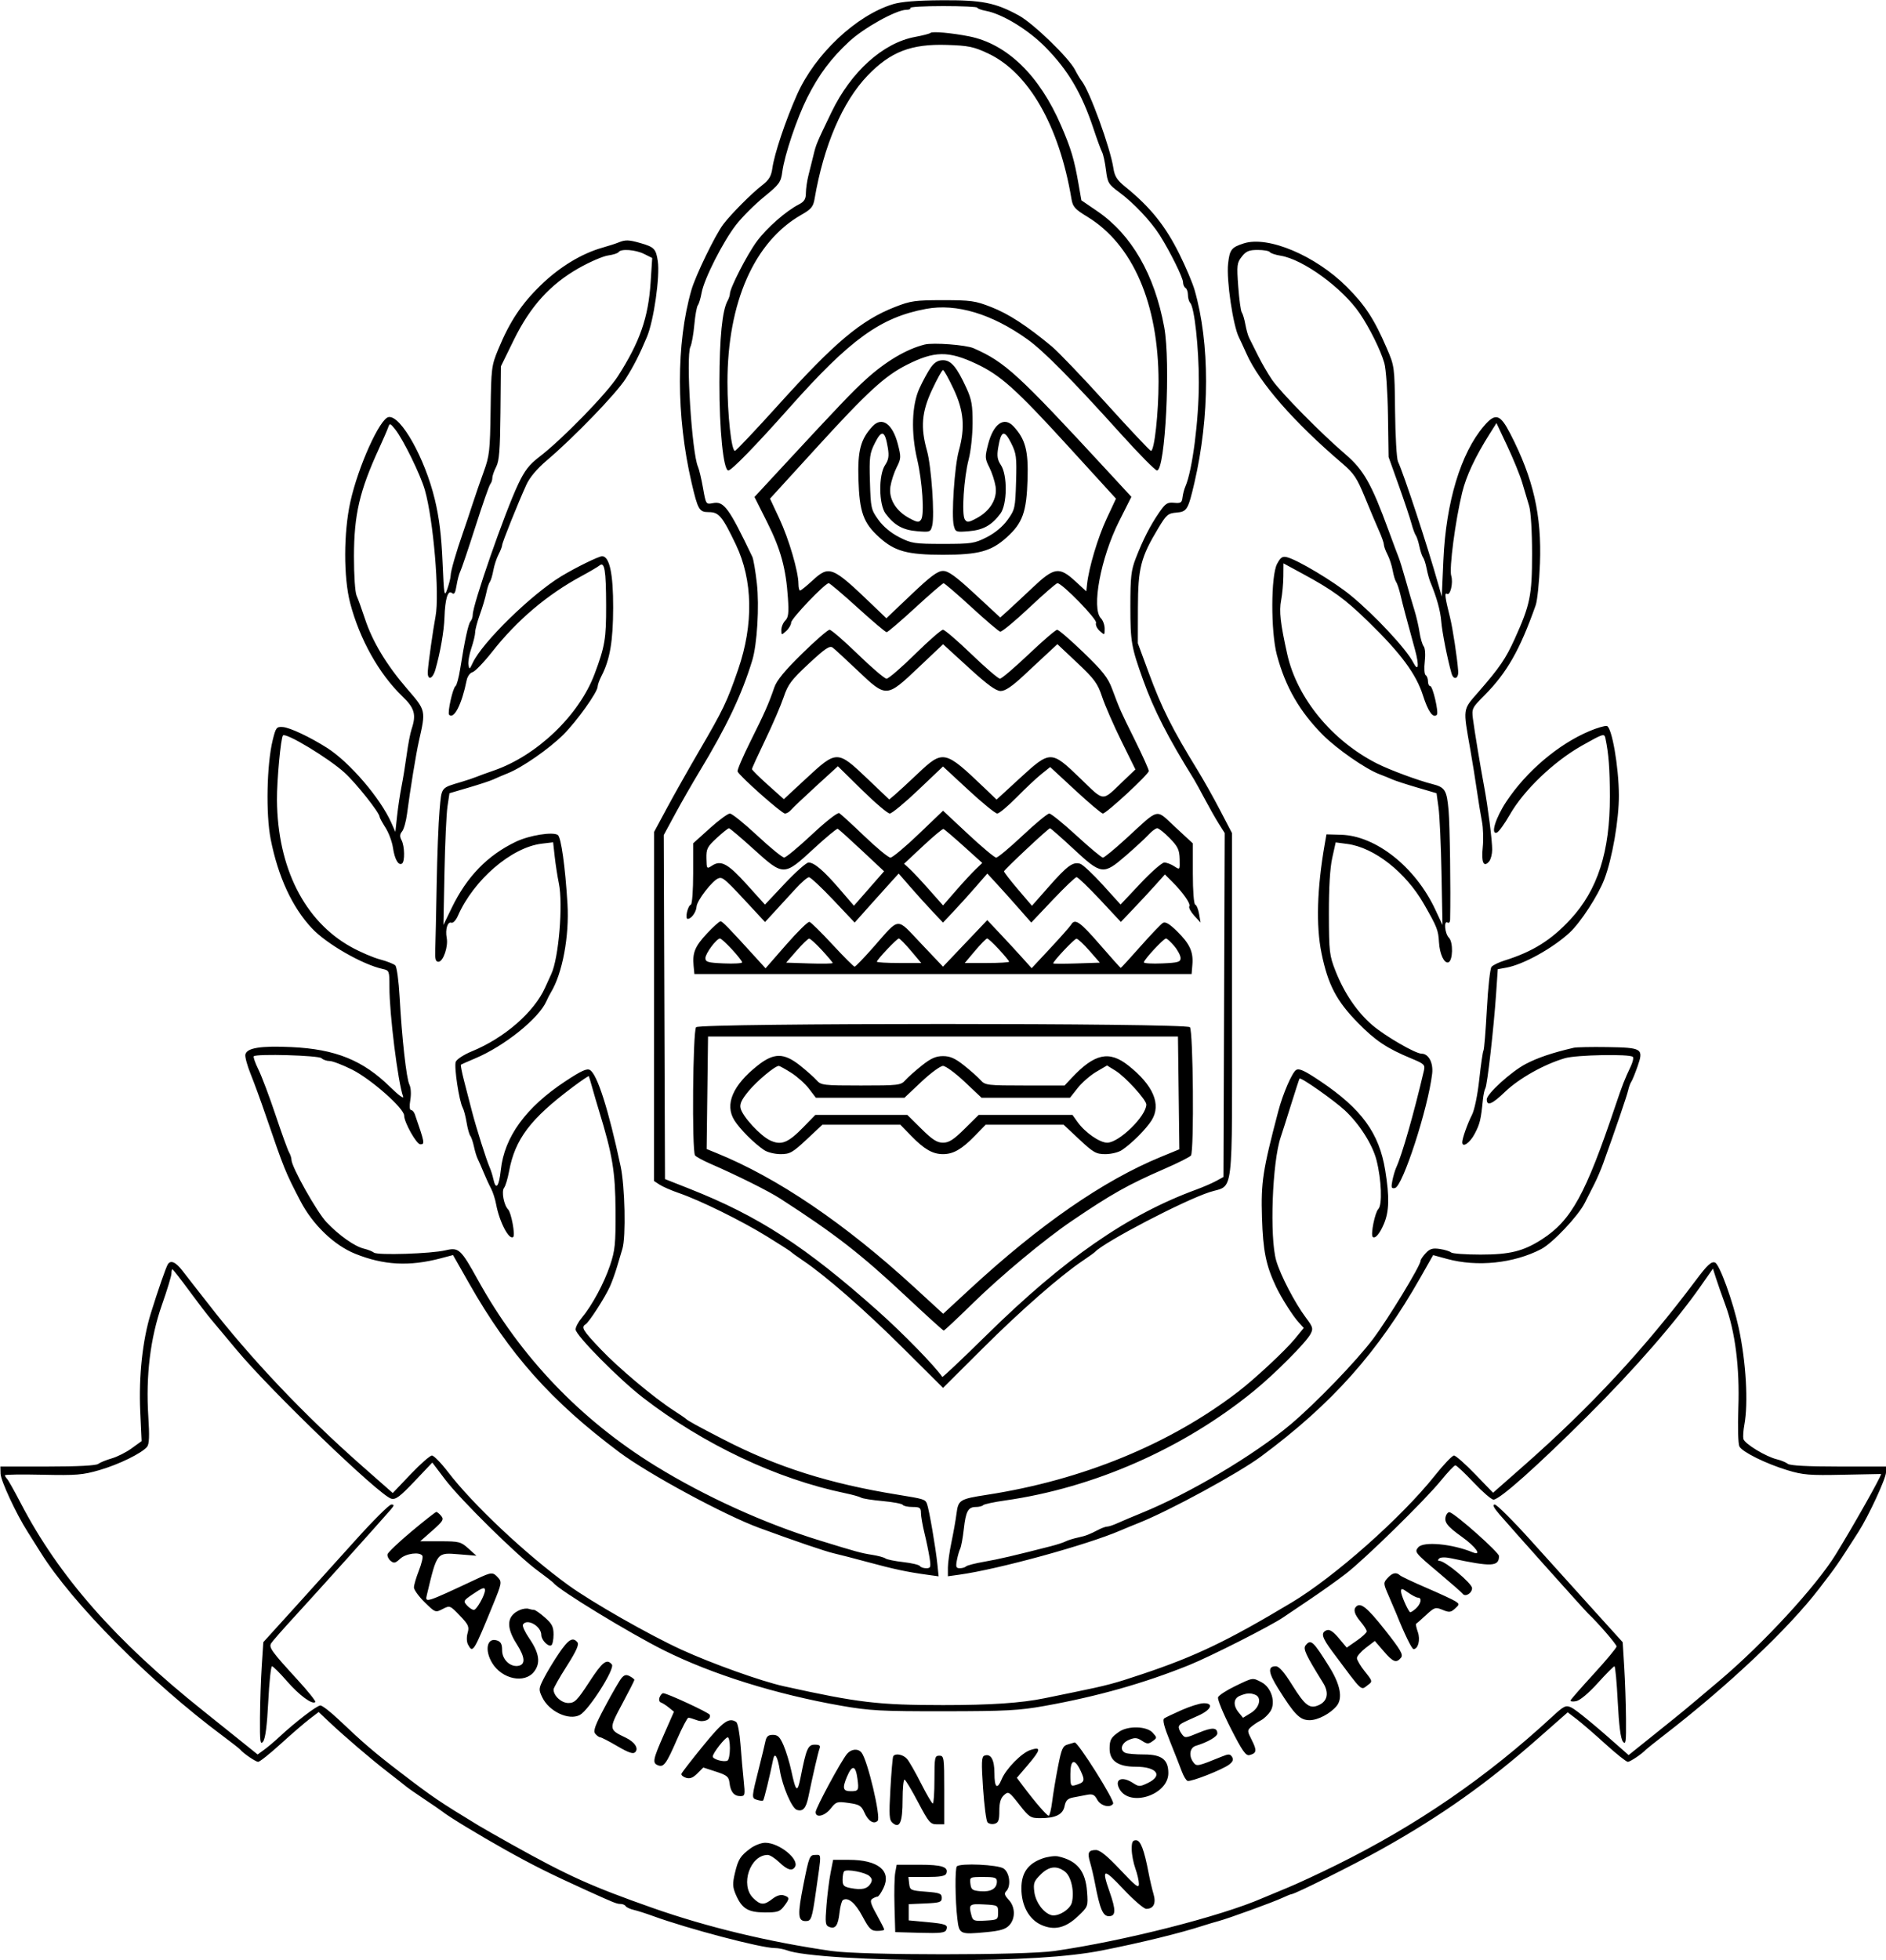 <svg id="svg" version="1.1" width="770" height="800" xmlns="http://www.w3.org/2000/svg"><path d="M364.572 1.712 C 349.525 6.306,332.770 22.076,325.435 38.551 C 320.713 49.155,316.156 62.741,315.330 68.670 C 314.877 71.928,313.958 73.450,311.125 75.634 C 306.839 78.938,298.417 87.402,295.278 91.558 C 292.004 95.893,283.996 112.402,282.285 118.343 C 275.999 140.167,276.025 169.806,282.355 197.015 C 284.927 208.069,285.474 209.000,289.407 209.000 C 293.496 209.000,294.910 210.700,300.441 222.267 C 307.374 236.764,307.702 254.801,301.368 273.196 C 296.837 286.354,295.309 289.548,285.543 306.284 C 281.119 313.866,275.150 324.441,272.279 329.784 L 267.057 339.500 267.029 410.727 L 267.000 481.954 269.303 483.463 C 270.570 484.293,274.105 485.832,277.157 486.882 C 285.875 489.881,302.606 498.111,313.000 504.513 C 318.225 507.731,322.725 510.621,323.000 510.935 C 323.275 511.249,325.500 512.854,327.944 514.503 C 337.276 520.796,353.107 534.650,368.761 550.220 L 385.023 566.395 401.261 550.224 C 416.891 534.659,432.719 520.799,442.056 514.503 C 444.500 512.854,446.725 511.260,447.000 510.961 C 450.715 506.913,483.227 489.943,493.870 486.498 C 503.904 483.250,503.000 490.776,503.000 410.509 L 503.000 340.018 498.175 330.759 C 495.521 325.667,491.415 318.350,489.050 314.500 C 478.458 297.253,474.337 289.033,468.922 274.358 L 464.547 262.500 464.579 248.000 C 464.614 231.815,465.736 227.445,472.924 215.500 C 476.207 210.043,476.876 209.472,480.316 209.187 C 484.593 208.832,485.086 208.013,487.645 197.015 C 493.951 169.907,493.978 140.085,487.715 118.343 C 486.898 115.507,484.135 108.966,481.575 103.808 C 475.767 92.106,469.670 84.527,459.330 76.155 C 456.062 73.510,455.068 71.943,454.572 68.655 C 453.314 60.318,444.888 37.157,441.600 33.000 C 440.948 32.175,439.758 30.193,438.957 28.596 C 436.497 23.692,421.854 9.522,415.894 6.278 C 406.295 1.052,400.861 -0.012,384.346 0.104 C 374.251 0.175,367.923 0.690,364.572 1.712 M399.000 3.131 C 399.000 3.486,400.602 4.078,402.559 4.445 C 409.236 5.698,419.774 12.112,426.724 19.155 C 436.087 28.642,441.612 37.991,446.430 52.500 C 447.892 56.900,449.476 61.215,449.952 62.089 C 450.427 62.963,451.134 66.225,451.523 69.338 C 452.183 74.619,452.546 75.230,456.933 78.451 C 462.763 82.731,469.882 90.269,473.489 95.983 C 477.745 102.725,482.990 113.322,482.995 115.191 C 482.998 116.121,483.450 117.160,484.000 117.500 C 484.550 117.840,485.000 119.126,485.000 120.359 C 485.000 121.592,485.403 123.027,485.896 123.550 C 487.663 125.424,489.455 141.765,489.455 156.000 C 489.455 171.538,486.803 192.076,483.966 198.500 C 483.481 199.600,482.952 201.625,482.792 203.000 C 482.540 205.156,482.064 205.458,479.334 205.197 C 476.584 204.934,475.782 205.459,473.221 209.197 C 469.568 214.530,466.679 220.177,463.753 227.704 C 461.799 232.731,461.500 235.357,461.500 247.500 C 461.500 261.889,461.879 264.072,466.704 277.500 C 471.120 289.788,476.844 300.966,487.500 318.109 C 488.050 318.994,490.017 322.577,491.872 326.072 C 493.726 329.567,496.317 334.126,497.629 336.204 L 500.014 339.982 499.757 410.155 L 499.500 480.328 496.500 481.966 C 494.850 482.867,491.250 484.427,488.500 485.433 C 460.407 495.710,434.452 513.704,402.751 544.880 C 392.989 554.481,384.872 562.148,384.712 561.918 C 381.459 557.237,368.593 544.062,358.498 535.075 C 328.893 508.718,309.690 496.263,281.500 485.133 L 271.500 481.184 271.243 410.990 L 270.986 340.796 275.626 332.214 C 278.178 327.494,282.600 319.777,285.452 315.066 C 296.630 296.603,302.847 283.533,307.125 269.500 C 309.118 262.963,310.057 247.327,309.010 238.091 C 308.439 233.052,307.603 228.157,307.151 227.214 C 297.510 207.095,295.555 204.439,291.047 205.341 C 288.238 205.902,288.197 205.839,287.031 199.204 C 286.384 195.517,285.455 191.600,284.967 190.500 C 282.458 184.841,279.967 145.494,281.867 141.540 C 282.406 140.418,283.129 136.370,283.473 132.543 C 283.817 128.717,284.467 125.117,284.919 124.543 C 285.370 123.970,286.057 121.700,286.445 119.500 C 287.441 113.857,295.285 98.415,300.588 91.658 C 303.049 88.523,308.147 83.438,311.918 80.357 C 318.233 75.198,318.824 74.384,319.399 70.053 C 320.300 63.256,325.385 48.171,329.588 39.826 C 334.306 30.456,339.280 23.808,346.736 16.905 C 352.783 11.307,365.981 4.000,370.047 4.000 C 371.186 4.000,371.907 3.659,371.650 3.242 C 371.392 2.825,377.440 2.484,385.091 2.484 C 392.741 2.484,399.000 2.775,399.000 3.131 M379.908 13.426 C 379.588 13.746,376.756 14.483,373.615 15.063 C 360.502 17.487,347.439 29.253,339.443 45.841 C 333.316 58.549,333.193 58.845,332.075 63.500 C 331.546 65.700,330.649 69.300,330.081 71.500 C 329.513 73.700,329.037 76.951,329.024 78.724 C 329.005 81.241,328.378 82.270,326.166 83.414 C 320.815 86.181,313.065 92.997,308.975 98.534 C 305.037 103.864,298.000 117.563,298.000 119.898 C 298.000 120.519,297.571 121.809,297.046 122.764 C 294.867 126.730,293.777 137.624,293.720 156.000 C 293.661 175.337,295.343 192.000,297.355 192.000 C 298.667 192.000,308.487 181.917,322.189 166.500 C 347.148 138.419,359.473 129.505,378.119 126.050 C 390.510 123.753,404.993 128.111,419.500 138.502 C 426.114 143.238,437.574 154.837,457.794 177.259 C 465.106 185.366,471.666 192.000,472.371 192.000 C 475.760 192.000,477.977 148.025,475.319 133.525 C 471.379 112.038,461.963 95.724,448.000 86.193 L 441.500 81.756 440.341 75.128 C 438.561 64.940,437.311 60.753,433.217 51.259 C 424.373 30.747,411.097 17.881,395.625 14.829 C 388.562 13.435,380.608 12.725,379.908 13.426 M403.362 21.789 C 419.966 29.559,432.439 51.296,437.452 81.199 C 437.986 84.388,438.875 85.387,443.898 88.438 C 462.516 99.748,472.990 123.981,473.007 155.785 C 473.013 168.490,471.312 184.000,469.913 184.000 C 469.505 184.000,461.326 175.324,451.737 164.720 C 442.148 154.115,432.097 143.608,429.401 141.370 C 419.239 132.934,411.809 128.100,404.768 125.344 C 398.159 122.758,396.367 122.500,385.000 122.500 C 373.675 122.500,371.827 122.764,365.337 125.304 C 351.565 130.696,340.844 139.695,317.862 165.153 C 308.505 175.519,300.487 184.000,300.046 184.000 C 298.608 184.000,297.000 169.215,297.000 155.995 C 297.000 123.400,307.974 98.568,327.208 87.640 C 331.159 85.395,332.019 84.365,332.556 81.232 C 336.306 59.349,343.988 41.485,354.230 30.826 C 363.540 21.136,372.013 17.865,386.585 18.333 C 395.407 18.617,397.508 19.049,403.362 21.789 M252.500 98.961 C 251.400 99.416,248.475 100.360,246.000 101.059 C 237.427 103.482,228.454 108.934,220.792 116.375 C 212.841 124.098,208.100 131.242,203.423 142.550 C 200.666 149.215,200.538 150.237,200.298 167.500 C 200.070 183.964,199.830 186.097,197.492 192.500 C 196.085 196.350,193.988 202.425,192.831 206.000 C 191.674 209.575,189.940 214.750,188.976 217.500 C 186.214 225.384,184.001 233.082,183.985 234.865 C 183.977 235.764,183.373 238.214,182.644 240.309 C 181.395 243.894,181.279 243.238,180.670 229.171 C 180.210 218.522,179.307 211.245,177.531 203.862 C 173.478 187.008,163.651 169.463,158.677 170.200 C 155.109 170.728,146.265 190.280,143.053 204.739 C 140.257 217.326,140.222 235.653,142.974 246.161 C 146.822 260.851,154.763 275.042,164.205 284.100 C 169.295 288.983,170.038 291.611,168.026 297.601 C 167.490 299.195,166.595 303.875,166.036 308.000 C 165.477 312.125,164.526 317.975,163.924 321.000 C 163.322 324.025,162.511 329.425,162.122 333.000 L 161.416 339.500 159.797 335.841 C 155.320 325.723,142.717 311.034,133.500 305.192 C 126.476 300.741,118.370 296.922,115.492 296.708 C 112.894 296.514,112.607 296.880,111.344 302.000 C 108.906 311.891,108.488 332.269,110.514 342.500 C 113.556 357.858,119.311 370.279,127.355 378.852 C 133.332 385.221,148.008 393.646,156.250 395.440 C 158.920 396.021,159.000 396.235,158.991 402.769 C 158.977 413.758,162.440 441.513,164.572 447.500 C 164.964 448.600,162.607 446.866,159.335 443.647 C 148.204 432.694,137.005 428.160,119.000 427.317 C 106.390 426.727,100.691 427.653,100.166 430.377 C 99.981 431.339,100.956 434.911,102.332 438.313 C 103.709 441.716,106.455 449.225,108.433 455.000 C 116.031 477.177,116.443 478.198,122.627 490.108 C 127.638 499.760,136.360 508.166,144.974 511.646 C 156.597 516.340,167.094 516.905,179.910 513.524 L 184.959 512.192 191.580 523.846 C 207.932 552.630,225.121 571.928,252.897 592.687 C 264.750 601.546,295.844 618.349,310.000 623.546 C 324.804 628.981,337.016 633.139,340.500 633.931 C 342.700 634.431,349.000 636.059,354.500 637.548 C 364.954 640.379,370.243 641.505,378.357 642.630 L 383.214 643.304 382.713 638.402 C 382.027 631.685,379.308 615.892,378.467 613.741 C 377.734 611.866,377.296 611.728,366.500 609.984 C 338.612 605.478,317.237 598.711,295.500 587.506 C 284.685 581.931,280.781 579.787,280.000 578.991 C 279.725 578.710,277.475 577.175,275.000 575.578 C 266.900 570.352,252.550 558.311,245.203 550.577 C 237.894 542.882,237.147 541.645,239.083 540.449 C 240.526 539.557,247.070 529.395,249.031 525.000 C 249.890 523.075,251.187 519.475,251.913 517.000 C 252.639 514.525,253.631 511.195,254.117 509.601 C 255.584 504.784,255.140 484.164,253.394 476.000 C 248.440 452.847,243.898 438.565,240.892 436.692 C 239.648 435.916,237.384 436.940,230.892 441.217 C 214.703 451.882,205.916 463.937,204.466 477.469 C 203.734 484.311,202.453 485.912,201.441 481.250 C 201.113 479.738,200.442 477.600,199.950 476.500 C 198.615 473.513,194.445 460.328,192.676 453.500 C 191.821 450.200,190.384 444.647,189.484 441.160 C 188.583 437.673,187.993 434.688,188.173 434.526 C 188.353 434.364,190.975 433.194,194.000 431.926 C 205.938 426.920,220.009 415.622,223.092 408.566 C 223.589 407.430,224.408 405.825,224.913 405.000 C 229.615 397.313,232.478 382.024,231.682 368.853 C 230.767 353.712,229.080 341.674,227.744 340.759 C 225.684 339.347,216.126 340.880,210.643 343.501 C 199.042 349.047,190.612 357.728,184.424 370.500 L 181.033 377.500 181.459 356.000 C 181.693 344.175,182.249 332.074,182.693 329.108 L 183.500 323.716 191.500 321.365 C 195.900 320.072,200.400 318.581,201.500 318.052 C 202.600 317.523,205.234 316.398,207.354 315.552 C 213.221 313.212,224.202 305.578,230.007 299.803 C 235.485 294.354,244.000 282.432,244.000 280.211 C 244.000 279.490,244.713 277.522,245.584 275.837 C 249.016 269.201,250.300 261.676,250.335 248.000 C 250.371 234.084,248.837 226.983,245.801 227.013 C 244.387 227.026,235.015 231.618,229.158 235.167 C 216.929 242.576,196.898 262.158,193.014 270.500 C 191.729 273.261,191.588 273.326,191.247 271.314 C 191.044 270.111,191.580 267.058,192.439 264.529 C 193.297 261.999,194.000 259.063,194.000 258.003 C 194.000 256.942,194.864 253.696,195.920 250.788 C 196.975 247.879,198.152 243.925,198.535 242.000 C 198.918 240.075,199.570 238.050,199.985 237.500 C 200.400 236.950,201.040 234.832,201.407 232.792 C 201.774 230.753,202.730 227.828,203.531 226.292 C 204.332 224.757,204.995 223.050,205.004 222.500 C 205.020 221.426,211.408 205.498,214.891 197.845 C 216.265 194.826,219.205 191.326,223.255 187.886 C 234.394 178.426,251.568 160.649,255.425 154.585 C 258.722 149.400,261.134 144.665,264.128 137.500 C 266.934 130.786,269.500 112.819,268.554 106.510 C 267.810 101.547,267.081 100.801,261.384 99.175 C 256.690 97.835,255.308 97.802,252.500 98.961 M507.792 99.325 C 502.753 100.944,502.034 101.872,501.395 107.577 C 500.653 114.199,503.407 132.906,505.830 137.700 C 506.331 138.690,507.703 141.659,508.880 144.298 C 514.178 156.173,528.171 172.197,548.048 189.150 C 552.764 193.173,554.018 195.064,557.335 203.150 C 559.444 208.293,562.031 214.425,563.085 216.777 C 564.138 219.129,565.003 221.604,565.006 222.277 C 565.010 222.950,565.668 224.757,566.469 226.292 C 567.270 227.828,568.226 230.753,568.593 232.792 C 568.960 234.832,569.600 236.950,570.015 237.500 C 570.430 238.050,571.245 240.525,571.828 243.000 C 572.819 247.214,573.898 251.281,577.699 265.132 C 579.488 271.649,579.099 274.479,576.983 270.343 C 574.197 264.898,561.247 251.019,551.465 242.994 C 544.524 237.300,529.827 228.497,525.413 227.389 C 523.588 226.931,522.800 227.472,521.379 230.160 C 518.846 234.951,518.795 257.741,521.296 267.200 C 524.747 280.250,530.631 290.470,540.193 300.027 C 545.905 305.736,557.567 313.827,563.093 315.914 C 564.967 316.622,567.400 317.610,568.500 318.108 C 569.600 318.606,574.100 320.072,578.500 321.365 L 586.500 323.715 587.314 329.607 C 587.762 332.848,588.309 344.950,588.531 356.500 L 588.934 377.500 585.996 371.212 C 577.893 353.867,561.768 341.065,547.525 340.667 L 541.549 340.500 540.850 344.500 C 537.689 362.588,537.241 377.785,539.538 389.000 C 542.182 401.901,545.660 408.531,554.500 417.521 C 561.632 424.773,566.245 427.838,576.301 432.006 C 581.485 434.155,581.901 434.560,581.345 436.924 C 577.129 454.843,572.488 471.067,570.024 476.500 C 569.525 477.600,568.820 480.004,568.458 481.843 C 567.903 484.663,568.070 485.132,569.524 484.843 C 572.660 484.220,583.042 452.314,584.704 438.195 C 585.230 433.721,583.257 430.000,580.359 430.000 C 577.887 430.000,565.557 422.864,560.367 418.431 C 554.110 413.085,548.836 405.351,545.261 396.280 C 542.756 389.923,542.586 388.470,542.544 373.000 C 542.516 362.320,542.997 354.258,543.909 350.142 L 545.319 343.785 550.058 344.413 C 561.090 345.877,573.920 355.946,581.385 369.000 C 586.753 378.388,587.214 379.561,587.499 384.564 C 587.769 389.309,589.629 393.288,591.318 392.733 C 593.184 392.120,593.361 384.504,591.551 382.694 C 589.855 380.998,589.365 375.489,591.000 376.500 C 591.550 376.840,592.018 376.304,592.041 375.309 C 592.313 363.233,591.941 336.804,591.414 330.764 C 590.688 322.449,589.972 321.284,584.778 319.977 C 578.951 318.511,567.317 314.194,562.193 311.598 C 543.821 302.288,529.554 284.925,525.549 267.000 C 522.756 254.497,522.185 249.456,523.053 244.958 C 523.526 242.506,523.932 238.117,523.956 235.204 L 524.000 229.908 531.750 234.103 C 544.175 240.829,549.141 244.450,558.691 253.749 C 571.950 266.659,578.168 275.058,580.968 283.841 C 583.071 290.433,585.093 293.241,586.630 291.703 C 587.479 290.855,584.973 280.000,583.929 280.000 C 583.418 280.000,583.000 279.127,583.000 278.059 C 583.000 276.991,582.573 275.854,582.050 275.531 C 581.525 275.206,581.363 272.733,581.688 269.990 C 582.022 267.165,581.834 264.491,581.250 263.768 C 580.687 263.070,579.922 260.475,579.550 258.000 C 579.178 255.525,578.240 251.475,577.465 249.000 C 576.691 246.525,575.112 241.125,573.958 237.000 C 572.803 232.875,571.490 228.600,571.039 227.500 C 570.589 226.400,568.737 221.450,566.925 216.500 C 559.943 197.426,556.734 191.761,549.317 185.414 C 539.348 176.883,522.896 160.189,519.345 155.000 C 517.651 152.525,515.044 148.025,513.550 145.000 C 512.057 141.975,510.453 138.768,509.986 137.873 C 509.519 136.978,508.822 134.503,508.438 132.373 C 508.054 130.243,507.401 128.050,506.988 127.500 C 506.574 126.950,505.924 122.217,505.542 116.981 C 504.900 108.182,505.010 107.257,506.997 104.731 C 508.751 102.501,509.946 102.000,513.514 102.000 C 515.916 102.000,518.124 102.391,518.419 102.869 C 518.714 103.346,520.723 104.020,522.882 104.365 C 532.021 105.827,548.081 117.535,555.115 127.864 C 559.174 133.825,563.706 142.971,565.183 148.181 C 565.872 150.610,566.520 159.940,566.663 169.500 L 566.919 186.500 571.027 198.000 C 573.287 204.325,575.621 211.300,576.214 213.500 C 576.807 215.700,577.625 217.950,578.031 218.500 C 578.437 219.050,579.098 221.075,579.500 223.000 C 579.902 224.925,580.577 226.950,581.000 227.500 C 581.423 228.050,582.072 230.075,582.443 232.000 C 582.813 233.925,583.493 236.400,583.952 237.500 C 586.538 243.686,588.073 249.203,588.423 253.570 C 588.778 257.996,590.892 268.714,592.608 274.791 C 593.440 277.738,595.551 277.051,595.337 273.902 C 594.990 268.801,593.090 256.294,592.009 252.000 C 589.939 243.771,589.673 241.680,590.784 242.367 C 592.118 243.191,593.377 237.764,592.497 234.989 C 591.585 232.116,594.180 212.384,596.968 201.000 C 598.633 194.201,602.278 186.422,608.176 177.081 L 610.966 172.661 615.404 182.081 C 617.844 187.261,620.578 193.975,621.480 197.000 C 622.382 200.025,623.655 204.300,624.310 206.500 C 625.007 208.843,625.500 216.922,625.500 226.000 C 625.500 242.989,624.719 246.812,618.410 260.730 C 614.749 268.805,612.282 272.419,603.701 282.276 C 597.055 289.910,597.241 288.614,600.304 306.000 C 601.128 310.675,602.321 318.100,602.955 322.500 C 603.590 326.900,604.527 332.641,605.038 335.257 C 605.550 337.873,605.693 342.648,605.356 345.869 C 604.720 351.950,605.764 354.194,607.985 351.518 C 608.651 350.715,609.204 348.583,609.214 346.779 C 609.234 343.054,607.472 329.206,605.934 321.000 C 604.398 312.804,601.961 298.077,601.344 293.268 C 600.825 289.222,601.034 288.802,606.054 283.768 C 615.218 274.576,620.571 265.168,626.975 247.000 C 627.654 245.075,628.439 237.425,628.721 230.000 C 629.468 210.287,626.045 195.311,616.606 177.000 C 612.445 168.928,610.544 168.378,605.834 173.881 C 596.389 184.916,590.343 204.929,589.293 228.636 L 588.635 243.500 587.226 238.500 C 582.848 222.957,573.344 194.030,570.750 188.349 C 570.210 187.166,569.677 177.941,569.566 167.849 C 569.367 149.661,569.337 149.436,566.196 142.146 C 561.083 130.280,557.374 124.581,549.892 117.099 C 537.113 104.320,517.722 96.133,507.792 99.325 M262.987 103.644 L 266.282 105.287 265.630 115.240 C 264.687 129.628,261.245 139.512,252.324 153.455 C 247.704 160.675,229.499 179.354,220.080 186.537 C 216.111 189.564,214.180 192.058,211.612 197.479 C 206.051 209.213,193.000 246.688,193.000 250.920 C 193.000 251.844,192.600 253.027,192.111 253.550 C 191.205 254.518,189.714 261.363,187.878 272.986 C 187.314 276.554,186.452 279.721,185.962 280.024 C 184.868 280.700,182.588 290.922,183.359 291.693 C 185.351 293.684,188.561 287.384,190.517 277.644 C 190.841 276.035,191.895 274.579,192.933 274.307 C 193.946 274.042,197.583 270.260,201.016 265.901 C 211.155 253.030,223.446 242.635,237.500 235.048 C 240.800 233.267,244.057 231.351,244.738 230.792 C 246.827 229.076,247.426 232.636,247.464 247.000 C 247.500 260.641,246.979 263.753,242.771 275.000 C 236.442 291.919,219.211 308.408,201.500 314.493 C 198.750 315.438,195.600 316.584,194.500 317.040 C 193.400 317.495,190.700 318.405,188.500 319.062 C 179.825 321.651,180.336 320.996,179.459 330.669 C 179.019 335.526,178.488 349.175,178.280 361.000 C 178.072 372.825,177.811 384.750,177.701 387.500 C 177.545 391.367,177.840 392.500,179.000 392.500 C 180.922 392.500,183.069 386.322,182.380 382.772 C 181.707 379.305,182.742 375.964,184.302 376.562 C 184.962 376.816,186.147 375.555,186.935 373.761 C 193.393 359.069,208.827 345.785,221.162 344.303 L 225.824 343.742 226.479 349.621 C 226.839 352.855,227.599 357.750,228.169 360.500 C 229.944 369.068,228.106 391.043,225.074 397.500 C 224.558 398.600,223.431 401.075,222.570 403.000 C 218.069 413.061,205.980 423.583,192.632 429.059 C 189.329 430.414,186.458 432.292,186.065 433.354 C 185.324 435.357,187.461 449.441,188.900 452.038 C 189.369 452.885,190.084 455.585,190.489 458.038 C 190.895 460.492,191.573 462.950,191.998 463.500 C 192.422 464.050,193.103 466.060,193.512 467.967 C 193.920 469.874,194.609 472.124,195.043 472.967 C 195.477 473.810,196.569 476.300,197.470 478.500 C 198.372 480.700,199.718 483.625,200.463 485.000 C 201.207 486.375,202.151 489.300,202.559 491.500 C 203.907 498.759,207.942 506.392,209.570 504.764 C 210.406 503.927,208.699 494.842,207.476 493.619 C 205.704 491.847,204.642 486.137,205.819 484.709 C 206.367 484.044,207.276 481.025,207.840 478.000 C 210.291 464.842,216.521 456.609,233.849 443.624 C 237.342 441.007,240.286 439.008,240.392 439.183 C 240.499 439.357,241.148 441.525,241.835 444.000 C 242.522 446.475,243.775 450.750,244.618 453.500 C 250.062 471.249,251.224 478.289,251.305 494.000 C 251.375 507.731,251.117 510.293,249.045 516.448 C 246.579 523.772,241.660 532.874,237.490 537.829 C 236.121 539.457,235.000 541.574,235.000 542.534 C 235.000 544.901,252.626 562.743,262.500 570.370 C 287.170 589.427,317.059 603.552,345.000 609.357 C 348.025 609.986,350.977 610.811,351.559 611.191 C 352.142 611.571,356.092 612.197,360.337 612.581 C 364.582 612.966,368.295 613.668,368.587 614.140 C 368.879 614.613,370.666 615.000,372.559 615.000 C 375.532 615.000,376.000 615.329,376.000 617.419 C 376.000 618.750,376.644 622.462,377.431 625.669 C 378.218 628.876,379.157 633.413,379.519 635.750 C 380.109 639.569,379.970 640.000,378.147 640.000 C 377.031 640.000,375.867 639.594,375.561 639.098 C 375.254 638.603,372.190 637.877,368.752 637.487 C 365.313 637.097,362.050 636.428,361.500 636.002 C 360.950 635.575,358.475 634.907,356.000 634.516 C 351.521 633.809,349.744 633.322,334.500 628.624 C 312.209 621.754,287.907 610.722,267.728 598.310 C 237.094 579.469,212.530 553.793,195.204 522.500 C 188.106 509.682,187.332 508.969,181.895 510.255 C 175.994 511.650,154.149 512.355,152.675 511.198 C 152.029 510.691,150.193 509.963,148.596 509.580 C 144.796 508.670,138.525 504.251,133.352 498.840 C 129.421 494.728,119.000 476.195,119.000 473.317 C 119.000 472.578,118.550 471.191,118.000 470.236 C 117.450 469.281,114.969 462.425,112.486 455.000 C 110.003 447.575,106.874 439.266,105.533 436.536 C 104.191 433.806,103.326 431.341,103.609 431.058 C 104.692 429.975,130.104 430.704,131.250 431.850 C 131.883 432.483,133.375 433.000,134.566 433.000 C 135.757 433.000,139.895 434.583,143.763 436.518 C 151.463 440.370,165.000 452.322,165.000 455.269 C 165.000 458.031,170.050 467.000,171.605 467.000 C 173.518 467.000,173.414 466.430,169.372 454.750 C 169.039 453.788,168.330 453.000,167.795 453.000 C 167.212 453.000,167.102 451.358,167.519 448.885 C 167.924 446.491,167.769 443.877,167.148 442.635 C 165.919 440.176,164.089 423.775,163.148 406.796 C 162.792 400.358,162.004 394.598,161.399 393.994 C 160.793 393.391,157.987 392.288,155.164 391.543 C 152.340 390.798,146.986 388.494,143.265 386.422 C 124.274 375.849,113.305 354.072,113.081 326.500 C 113.017 318.527,114.646 301.021,115.535 300.132 C 116.773 298.893,134.258 309.469,140.687 315.345 C 145.528 319.770,155.000 331.716,155.000 333.398 C 155.000 333.753,156.075 335.721,157.389 337.771 C 158.702 339.822,160.072 343.503,160.432 345.950 C 161.127 350.665,162.645 353.338,164.113 352.430 C 165.346 351.668,165.224 345.288,163.931 342.870 C 163.139 341.391,163.197 340.468,164.156 339.313 C 164.867 338.455,165.780 335.221,166.183 332.126 C 167.476 322.200,169.849 307.648,171.014 302.500 C 173.880 289.836,173.923 290.030,166.230 281.127 C 157.796 271.367,152.066 261.855,148.986 252.500 C 147.718 248.650,146.190 244.419,145.590 243.099 C 144.971 241.736,144.507 234.818,144.516 227.099 C 144.536 210.019,146.794 200.320,154.801 182.906 C 156.421 179.383,158.063 175.600,158.450 174.500 C 159.120 172.597,159.260 172.631,161.327 175.203 C 164.595 179.269,171.695 193.768,173.469 200.000 C 176.948 212.219,179.512 242.511,177.828 251.500 C 176.760 257.202,174.907 270.322,174.663 273.902 C 174.398 277.810,176.576 277.370,177.754 273.278 C 179.757 266.314,181.285 257.547,181.462 252.000 C 181.703 244.471,182.860 240.639,184.485 241.988 C 185.444 242.784,185.893 242.074,186.389 238.971 C 186.746 236.739,187.435 234.145,187.921 233.206 C 188.406 232.268,191.176 224.075,194.077 215.000 C 196.977 205.925,199.721 198.072,200.175 197.550 C 200.629 197.027,201.003 195.902,201.006 195.050 C 201.010 194.197,201.718 192.150,202.580 190.500 C 203.821 188.124,204.184 183.551,204.323 168.500 L 204.500 149.500 209.768 138.750 C 216.506 124.999,224.644 116.019,236.388 109.374 C 240.850 106.850,246.198 104.548,248.274 104.258 C 250.350 103.968,252.289 103.341,252.583 102.865 C 253.465 101.438,259.466 101.887,262.987 103.644 M377.500 140.608 C 370.030 142.490,361.519 147.540,353.500 154.850 C 347.825 160.023,342.444 165.661,318.268 191.763 L 308.036 202.810 313.221 213.150 C 318.759 224.195,320.880 231.942,321.690 244.080 C 322.097 250.171,321.882 251.975,320.598 253.259 C 319.719 254.138,319.000 255.859,319.000 257.084 C 319.000 259.247,319.057 259.258,321.000 257.500 C 322.100 256.505,323.000 254.961,323.000 254.070 C 323.000 252.464,336.811 238.000,338.345 238.000 C 338.783 238.000,344.094 242.500,350.147 248.000 C 356.199 253.500,361.526 258.000,361.985 258.000 C 362.444 258.000,367.698 253.513,373.660 248.029 C 379.622 242.545,384.830 238.045,385.234 238.029 C 385.638 238.013,390.741 242.387,396.573 247.750 C 402.405 253.113,407.706 257.625,408.353 257.778 C 408.999 257.931,414.320 253.543,420.176 248.028 C 426.032 242.513,431.227 238.000,431.721 238.000 C 433.651 238.000,448.030 252.759,447.484 254.181 C 447.179 254.976,447.845 256.455,448.965 257.468 C 450.964 259.278,451.000 259.262,451.000 256.584 C 451.000 255.084,450.325 253.182,449.500 252.357 C 445.518 248.376,449.382 227.658,456.887 212.743 L 461.913 202.753 451.707 191.711 C 415.342 152.366,410.343 147.794,397.500 142.119 C 394.381 140.742,380.989 139.730,377.500 140.608 M398.500 148.430 C 408.513 153.124,414.770 158.739,436.427 182.467 L 455.625 203.500 451.788 211.710 C 448.215 219.356,444.546 231.642,443.814 238.409 L 443.500 241.318 439.000 237.186 C 432.453 231.174,430.398 231.477,421.643 239.750 C 417.715 243.463,413.122 247.741,411.438 249.257 L 408.377 252.013 398.111 242.507 C 390.183 235.164,387.203 233.000,385.021 233.000 C 382.818 233.000,379.962 235.124,372.038 242.659 L 361.879 252.318 356.190 246.858 C 339.692 231.026,338.581 230.580,331.616 237.000 C 329.229 239.200,326.989 241.000,326.638 241.000 C 326.287 241.000,325.993 239.762,325.985 238.250 C 325.957 233.214,322.085 219.997,318.206 211.698 L 314.375 203.500 333.573 182.467 C 354.204 159.864,361.233 153.426,370.254 148.872 C 381.484 143.203,387.160 143.114,398.500 148.430 M380.036 149.950 C 378.881 151.572,376.780 155.423,375.368 158.508 C 372.244 165.331,371.894 176.563,374.465 187.500 C 376.561 196.418,377.460 210.009,376.085 212.000 C 375.178 213.313,374.583 213.251,371.305 211.500 C 365.725 208.518,362.744 203.542,363.535 198.527 C 363.884 196.312,365.039 192.785,366.100 190.690 C 367.904 187.130,367.933 186.505,366.551 181.190 C 364.399 172.912,360.049 169.884,356.218 173.996 C 351.379 179.191,350.123 183.891,350.473 195.500 C 350.881 209.017,352.473 213.442,359.059 219.363 C 365.333 225.004,370.490 226.404,385.000 226.404 C 399.510 226.404,404.667 225.004,410.941 219.363 C 417.527 213.442,419.119 209.017,419.527 195.500 C 419.877 183.891,418.621 179.191,413.782 173.996 C 409.951 169.884,405.601 172.912,403.449 181.190 C 402.067 186.505,402.096 187.130,403.900 190.690 C 404.961 192.785,406.116 196.312,406.465 198.527 C 407.256 203.542,404.275 208.518,398.695 211.500 C 395.417 213.251,394.822 213.313,393.915 212.000 C 392.539 210.010,393.513 194.951,395.506 187.375 C 396.357 184.144,397.065 177.544,397.081 172.710 C 397.105 165.396,396.686 162.993,394.587 158.409 C 390.639 149.786,388.298 147.000,385.000 147.000 C 382.970 147.000,381.524 147.859,380.036 149.950 M389.342 158.794 C 393.521 167.699,394.089 174.488,391.451 184.000 C 389.715 190.262,388.368 210.347,389.407 214.486 C 390.075 217.149,390.279 217.225,395.591 216.784 C 401.416 216.301,404.901 214.355,408.438 209.611 C 411.237 205.858,411.357 193.835,408.637 189.783 C 407.219 187.671,406.970 186.112,407.520 182.783 C 408.685 175.721,409.966 175.205,412.742 180.679 C 414.951 185.038,415.132 186.423,414.830 196.632 C 414.514 207.323,414.363 208.001,411.368 212.156 C 409.396 214.892,406.249 217.512,402.868 219.233 C 397.869 221.779,396.642 221.966,385.000 221.966 C 373.358 221.966,372.131 221.779,367.132 219.233 C 363.751 217.512,360.604 214.892,358.632 212.156 C 355.637 208.001,355.486 207.323,355.170 196.632 C 354.868 186.423,355.049 185.038,357.258 180.679 C 360.034 175.205,361.315 175.721,362.480 182.783 C 363.030 186.112,362.781 187.671,361.363 189.783 C 358.643 193.835,358.763 205.858,361.562 209.611 C 365.099 214.355,368.584 216.301,374.409 216.784 C 379.726 217.225,379.924 217.151,380.596 214.473 C 381.640 210.316,380.243 190.262,378.474 184.000 C 375.760 174.392,376.283 168.117,380.558 159.008 C 382.624 154.603,384.623 151.000,385.000 151.000 C 385.377 151.000,387.331 154.507,389.342 158.794 M327.462 266.750 C 320.455 273.608,317.095 277.686,316.135 280.500 C 313.879 287.111,312.172 290.970,306.337 302.652 C 303.274 308.785,300.932 314.266,301.134 314.832 C 301.759 316.588,319.123 332.000,320.476 332.000 C 321.179 332.000,322.321 331.318,323.012 330.485 C 323.704 329.652,328.278 325.311,333.176 320.839 L 342.083 312.708 351.902 322.354 C 357.302 327.659,362.414 332.000,363.262 332.000 C 364.110 332.000,369.347 327.680,374.901 322.399 L 384.998 312.798 395.366 322.399 C 401.068 327.680,406.369 332.000,407.146 332.000 C 407.922 332.000,411.470 329.041,415.029 325.424 C 418.588 321.807,423.132 317.538,425.127 315.937 L 428.755 313.026 439.014 322.513 C 444.657 327.731,449.715 332.000,450.255 332.000 C 451.690 332.000,468.997 315.988,469.017 314.642 C 469.026 314.014,466.467 308.325,463.330 302.000 C 457.365 289.972,457.306 289.838,453.994 281.000 C 452.322 276.536,450.125 273.758,442.330 266.250 C 437.047 261.163,432.225 257.003,431.613 257.008 C 431.001 257.012,425.775 261.501,420.000 266.984 C 414.225 272.466,408.944 276.963,408.264 276.976 C 407.584 276.989,402.356 272.500,396.646 267.000 C 390.935 261.500,385.689 257.000,384.987 257.000 C 384.285 257.000,379.137 261.500,373.548 267.000 C 367.959 272.500,362.737 276.989,361.943 276.975 C 361.149 276.961,355.875 272.461,350.221 266.975 C 344.568 261.489,339.376 257.000,338.684 257.000 C 337.991 257.000,332.942 261.387,327.462 266.750 M350.215 273.722 C 361.880 284.801,361.903 284.800,374.945 272.455 L 385.030 262.909 395.476 272.455 C 403.119 279.439,406.626 282.000,408.548 282.000 C 410.386 282.000,413.170 280.136,417.837 275.779 C 421.501 272.357,426.122 268.055,428.103 266.219 L 431.707 262.880 439.785 270.480 C 446.862 277.137,448.125 278.865,449.973 284.418 C 451.133 287.904,454.663 295.988,457.818 302.383 L 463.553 314.009 458.527 318.812 C 449.672 327.273,451.127 327.372,441.023 317.632 C 429.117 306.154,428.832 306.154,416.304 317.654 L 406.876 326.309 401.688 321.348 C 385.720 306.077,385.024 305.933,374.643 315.768 C 370.715 319.490,366.498 323.376,365.272 324.403 L 363.045 326.270 353.971 317.635 C 341.905 306.153,341.577 306.152,329.261 317.574 L 320.021 326.143 313.511 320.322 C 309.931 317.120,307.001 314.218,307.001 313.873 C 307.000 313.528,309.461 308.128,312.468 301.873 C 315.476 295.618,318.843 287.800,319.951 284.500 C 321.694 279.311,323.082 277.463,330.222 270.826 C 336.971 264.552,338.754 263.361,339.989 264.298 C 340.820 264.928,345.422 269.169,350.215 273.722 M649.000 298.327 C 636.302 303.650,623.245 314.707,615.004 327.114 C 610.607 333.734,608.469 340.676,611.097 339.802 C 611.869 339.545,614.278 336.222,616.450 332.417 C 622.117 322.494,634.348 310.785,645.808 304.313 C 654.610 299.342,655.013 299.217,655.453 301.313 C 656.772 307.592,657.237 313.681,657.261 325.000 C 657.310 347.539,652.297 363.165,641.154 375.200 C 633.301 383.683,625.750 388.394,614.236 391.996 C 611.890 392.729,609.505 393.892,608.934 394.579 C 608.364 395.267,607.510 403.046,607.037 411.866 C 606.564 420.687,605.943 428.283,605.656 428.747 C 605.369 429.211,604.598 434.520,603.941 440.545 C 603.246 446.917,601.996 452.964,600.953 455.000 C 599.144 458.531,597.000 464.577,597.000 466.149 C 597.000 468.548,600.074 466.478,602.048 462.750 C 604.206 458.672,604.616 456.978,605.421 448.830 C 605.621 446.811,606.078 444.683,606.437 444.101 C 607.218 442.839,609.862 419.551,610.819 405.514 L 611.500 395.528 615.000 394.896 C 621.922 393.645,633.887 387.025,640.849 380.593 C 645.287 376.493,652.417 365.537,654.990 358.862 C 658.221 350.480,660.999 334.455,660.946 324.500 C 660.884 312.782,658.051 296.617,656.000 296.273 C 655.175 296.135,652.025 297.059,649.000 298.327 M331.500 340.550 C 326.000 345.703,320.898 349.938,320.163 349.960 C 319.427 349.982,314.482 345.950,309.173 341.000 C 303.864 336.050,298.834 332.000,297.996 332.000 C 297.158 332.000,293.441 334.736,289.736 338.080 L 283.000 344.159 283.000 356.496 C 283.000 363.282,282.583 368.983,282.074 369.167 C 280.758 369.640,279.559 375.000,280.769 375.000 C 282.255 375.000,284.260 372.220,284.387 369.986 C 284.529 367.490,290.894 359.271,293.329 358.440 C 295.142 357.820,295.836 358.448,308.740 372.391 L 312.341 376.281 316.420 371.849 C 318.664 369.411,322.437 365.298,324.805 362.708 C 327.173 360.119,329.634 358.000,330.275 358.000 C 330.915 358.000,335.377 362.163,340.189 367.250 L 348.939 376.500 354.720 370.017 C 357.899 366.452,361.942 361.952,363.705 360.017 L 366.909 356.500 371.695 362.000 C 374.328 365.025,378.398 369.525,380.741 372.000 L 385.000 376.500 389.259 372.000 C 391.602 369.525,395.671 365.025,398.302 362.000 L 403.085 356.500 406.793 360.513 C 408.832 362.720,412.871 367.220,415.768 370.513 L 421.036 376.500 429.799 367.250 C 434.618 362.163,438.997 357.984,439.530 357.964 C 440.064 357.944,444.350 362.048,449.056 367.083 L 457.613 376.238 462.736 370.869 C 465.553 367.916,469.599 363.557,471.726 361.183 L 475.593 356.866 478.425 359.683 C 482.980 364.214,486.218 368.838,485.571 369.884 C 485.241 370.418,486.138 372.125,487.563 373.678 L 490.154 376.500 489.554 373.000 C 489.225 371.075,488.515 369.350,487.977 369.167 C 487.412 368.974,487.000 363.641,487.000 356.510 L 487.000 344.187 479.881 337.597 C 471.604 329.933,473.687 329.452,459.725 342.250 C 455.075 346.512,450.829 350.000,450.289 350.000 C 449.749 350.000,444.894 345.950,439.500 341.000 C 434.106 336.050,429.104 332.000,428.385 332.000 C 427.666 332.000,422.767 336.050,417.500 341.000 C 412.233 345.950,407.378 349.997,406.712 349.992 C 406.045 349.988,400.893 345.681,395.263 340.421 L 385.025 330.858 375.023 340.429 C 369.522 345.693,364.356 350.000,363.544 350.000 C 362.731 350.000,357.953 346.063,352.927 341.250 C 347.900 336.438,343.273 332.203,342.644 331.840 C 341.993 331.465,337.189 335.219,331.500 340.550 M307.642 346.500 C 319.925 357.615,319.998 357.615,332.087 346.473 C 337.176 341.783,341.647 338.071,342.023 338.223 C 342.398 338.375,346.809 342.342,351.825 347.039 L 360.944 355.577 354.791 362.604 L 348.638 369.631 342.868 362.926 C 336.308 355.305,332.455 352.002,330.115 351.995 C 329.227 351.992,324.858 355.855,320.407 360.579 L 312.315 369.169 304.995 361.063 C 297.212 352.442,294.360 350.879,290.743 353.249 C 288.540 354.692,288.498 354.639,288.404 350.345 C 288.317 346.416,288.747 345.566,292.631 341.986 C 295.010 339.794,297.246 338.000,297.602 338.000 C 297.958 338.000,302.476 341.825,307.642 346.500 M393.441 345.334 L 401.031 352.169 398.254 354.834 C 396.727 356.300,393.126 360.200,390.252 363.500 L 385.027 369.500 379.263 363.000 C 376.094 359.425,372.509 355.600,371.299 354.500 L 369.097 352.500 376.799 345.302 C 381.034 341.343,384.804 338.193,385.176 338.302 C 385.548 338.411,389.267 341.575,393.441 345.334 M438.338 346.497 C 449.726 357.059,450.467 357.150,459.724 349.129 C 463.451 345.900,467.591 342.075,468.924 340.629 C 470.258 339.183,471.854 338.000,472.471 338.000 C 473.089 338.000,475.373 339.822,477.547 342.048 C 480.889 345.470,481.519 346.790,481.624 350.580 C 481.748 355.060,481.745 355.063,479.409 353.532 C 478.123 352.690,476.298 352.000,475.354 352.000 C 474.410 352.000,470.007 355.856,465.569 360.570 L 457.500 369.139 450.241 361.134 C 446.248 356.731,442.102 352.850,441.028 352.509 C 438.085 351.575,435.752 353.272,428.204 361.838 L 421.317 369.653 415.564 362.907 C 412.399 359.197,409.856 355.903,409.912 355.588 C 410.042 354.856,428.036 338.000,428.688 338.000 C 428.956 338.000,433.299 341.824,438.338 346.497 M288.678 380.914 C 283.747 386.185,282.667 388.777,283.176 394.112 L 283.500 397.500 385.000 397.500 L 486.500 397.500 486.818 393.621 C 487.245 388.418,485.724 385.127,480.544 380.043 C 477.460 377.016,475.791 376.033,474.772 376.643 C 473.983 377.114,469.853 381.438,465.595 386.250 C 461.336 391.063,457.725 395.000,457.570 395.000 C 457.415 395.000,453.582 390.725,449.052 385.500 C 440.920 376.120,438.865 374.697,437.300 377.360 C 436.860 378.108,433.056 382.410,428.847 386.921 L 421.195 395.123 417.347 390.837 C 415.231 388.479,411.154 384.064,408.286 381.025 L 403.072 375.500 394.036 385.000 L 385.000 394.500 376.059 385.078 C 365.736 374.200,367.591 374.064,356.625 386.500 C 352.745 390.900,349.272 394.500,348.908 394.500 C 348.543 394.500,344.495 390.450,339.912 385.500 C 335.329 380.550,331.082 376.370,330.473 376.212 C 329.865 376.054,325.583 380.255,320.958 385.548 L 312.550 395.171 309.025 391.294 C 297.329 378.430,294.968 376.000,294.165 376.000 C 293.675 376.000,291.205 378.211,288.678 380.914 M298.873 387.478 C 301.143 389.940,303.001 392.303,303.002 392.728 C 303.004 393.152,299.629 393.352,295.502 393.171 C 288.997 392.886,288.000 392.597,288.000 390.998 C 288.000 389.108,292.553 383.000,293.962 383.000 C 294.393 383.000,296.603 385.015,298.873 387.478 M335.548 387.750 C 337.953 390.363,339.939 392.725,339.963 393.000 C 339.986 393.275,335.719 393.356,330.482 393.181 L 320.959 392.862 325.230 387.976 C 327.578 385.289,329.877 383.070,330.338 383.045 C 330.798 383.020,333.143 385.137,335.548 387.750 M371.903 388.000 L 376.119 393.000 367.060 393.000 C 362.077 393.000,358.000 392.765,358.000 392.478 C 358.000 391.643,366.181 383.000,366.971 383.000 C 367.365 383.000,369.584 385.250,371.903 388.000 M407.873 387.478 C 410.143 389.940,412.000 392.190,412.000 392.478 C 412.000 392.765,407.923 393.000,402.940 393.000 L 393.881 393.000 398.097 388.000 C 400.416 385.250,402.635 383.000,403.029 383.000 C 403.423 383.000,405.603 385.015,407.873 387.478 M444.770 387.976 L 449.041 392.862 439.518 393.181 C 434.281 393.356,429.997 393.346,429.998 393.158 C 430.004 392.233,438.633 383.090,439.500 383.090 C 440.050 383.090,442.422 385.289,444.770 387.976 M479.411 386.077 C 480.835 387.769,482.000 389.983,482.000 390.998 C 482.000 392.597,481.003 392.886,474.498 393.171 C 470.371 393.352,466.996 393.152,466.998 392.728 C 467.001 391.673,475.061 383.000,476.038 383.000 C 476.470 383.000,477.987 384.385,479.411 386.077 M284.200 419.200 C 282.855 420.545,282.447 469.697,283.765 471.511 C 284.169 472.066,286.975 473.598,290.000 474.915 C 301.116 479.754,313.719 486.039,318.545 489.150 C 340.953 503.595,351.545 511.829,370.125 529.250 C 378.191 536.813,385.019 543.000,385.298 543.000 C 385.577 543.000,390.911 538.000,397.152 531.889 C 408.627 520.653,426.501 505.784,437.500 498.323 C 453.878 487.214,460.534 483.473,475.500 476.970 C 481.000 474.580,485.831 472.146,486.235 471.562 C 487.553 469.657,487.145 420.545,485.800 419.200 C 484.059 417.459,285.941 417.459,284.200 419.200 M481.214 446.012 L 481.500 469.023 474.000 472.106 C 450.443 481.787,424.399 499.818,395.786 526.256 L 385.072 536.156 373.200 525.265 C 344.877 499.283,317.453 480.688,292.500 470.549 L 288.500 468.924 288.786 445.962 L 289.072 423.000 385.000 423.000 L 480.928 423.000 481.214 446.012 M642.500 427.598 C 633.747 429.635,627.802 431.643,622.871 434.228 C 617.009 437.301,607.000 446.393,607.000 448.645 C 607.000 451.558,609.169 450.664,614.477 445.565 C 620.204 440.062,630.481 434.302,638.977 431.832 C 643.601 430.487,665.407 430.074,666.640 431.307 C 667.015 431.682,666.621 433.453,665.766 435.244 C 663.325 440.355,662.305 442.963,659.604 451.000 C 647.351 487.470,641.536 498.052,629.500 505.780 C 621.946 510.631,616.434 512.000,604.464 512.000 C 598.379 512.000,592.972 511.609,592.450 511.130 C 591.927 510.652,589.858 510.012,587.850 509.709 C 584.925 509.268,583.783 509.602,582.100 511.394 C 580.945 512.623,580.000 514.006,580.000 514.466 C 580.000 516.444,566.703 538.305,560.505 546.517 C 553.675 555.566,537.094 572.741,526.935 581.290 C 512.087 593.785,485.587 609.525,466.000 617.484 C 462.425 618.936,458.082 620.772,456.349 621.562 C 454.616 622.353,452.697 623.000,452.085 623.000 C 451.473 623.000,449.966 623.520,448.736 624.156 C 444.558 626.316,443.438 626.745,440.000 627.500 C 438.111 627.915,435.876 628.616,435.033 629.059 C 434.190 629.501,431.475 630.384,429.000 631.019 C 414.387 634.771,407.776 636.309,401.828 637.342 C 398.159 637.979,394.821 638.837,394.412 639.250 C 394.002 639.663,392.853 640.000,391.858 640.000 C 390.359 640.000,390.155 639.446,390.666 636.750 C 391.005 634.962,391.617 632.825,392.026 632.000 C 392.436 631.175,393.097 627.575,393.497 624.000 C 394.312 616.705,395.251 615.000,398.456 615.000 C 399.672 615.000,401.002 614.663,401.413 614.250 C 401.823 613.837,405.836 612.980,410.329 612.344 C 446.551 607.221,483.154 591.125,511.868 567.692 C 520.551 560.606,533.142 547.972,535.022 544.458 C 536.227 542.208,536.058 541.602,533.156 537.742 C 528.707 531.826,522.783 520.450,521.052 514.500 C 518.281 504.976,519.413 474.109,522.903 464.000 C 523.378 462.625,525.239 456.775,527.038 451.000 C 528.838 445.225,530.426 440.352,530.567 440.171 C 531.085 439.509,544.632 449.022,549.121 453.199 C 555.049 458.716,560.393 467.141,561.997 473.500 C 564.039 481.598,564.411 491.732,562.728 493.415 C 561.355 494.787,559.520 503.853,560.430 504.764 C 561.379 505.712,563.252 503.579,564.951 499.613 C 567.166 494.447,567.324 488.597,565.546 477.611 C 563.088 462.429,555.918 452.567,539.133 441.283 C 532.613 436.899,530.411 435.882,529.157 436.673 C 527.504 437.716,523.749 446.398,521.881 453.500 C 515.505 477.730,514.787 482.434,515.239 496.987 C 515.658 510.457,516.872 516.442,520.920 525.000 C 523.129 529.670,527.769 536.976,530.269 539.719 L 532.291 541.939 528.601 546.442 C 524.731 551.165,512.314 562.728,505.500 567.956 C 477.593 589.363,441.905 604.009,403.000 610.021 C 391.810 611.751,391.241 612.101,390.518 617.697 C 390.177 620.339,389.246 625.593,388.449 629.373 C 387.652 633.153,387.000 637.828,387.000 639.762 L 387.000 643.279 391.750 642.618 C 407.573 640.417,443.850 630.465,457.414 624.605 C 459.111 623.872,462.525 622.465,465.000 621.480 C 477.609 616.459,505.619 601.229,514.899 594.347 C 543.922 572.828,562.602 551.856,579.913 521.358 L 585.102 512.217 590.801 513.768 C 603.140 517.126,618.007 515.576,629.211 509.764 C 633.818 507.374,644.292 496.305,646.988 490.976 C 648.095 488.789,649.882 485.260,650.959 483.133 C 652.037 481.006,653.631 477.293,654.502 474.883 C 659.397 461.331,664.234 447.181,664.716 445.000 C 665.020 443.625,665.591 442.050,665.986 441.500 C 666.381 440.950,667.535 438.137,668.550 435.248 C 671.125 427.924,670.530 427.541,656.200 427.316 C 649.765 427.215,643.600 427.342,642.500 427.598 M309.340 434.826 C 299.134 442.896,295.800 450.720,299.814 457.183 C 302.022 460.738,307.940 466.661,311.973 469.351 C 313.332 470.258,316.353 471.000,318.686 471.000 C 322.490 471.000,323.588 470.382,329.341 465.000 L 335.755 459.000 351.669 459.000 L 367.584 459.000 372.042 463.580 C 377.336 469.019,380.795 471.000,385.000 471.000 C 389.205 471.000,392.664 469.019,397.958 463.580 L 402.416 459.000 418.331 459.000 L 434.245 459.000 440.659 465.000 C 446.412 470.382,447.510 471.000,451.314 471.000 C 453.647 471.000,456.668 470.258,458.027 469.351 C 462.060 466.661,467.978 460.738,470.186 457.183 C 474.200 450.720,470.866 442.896,460.660 434.826 C 452.838 428.642,446.884 429.942,437.563 439.871 L 434.626 443.000 418.468 443.000 C 403.204 443.000,402.205 442.881,400.405 440.855 C 399.357 439.675,396.322 436.975,393.660 434.855 C 389.949 431.899,387.930 431.000,385.000 431.000 C 382.070 431.000,380.051 431.899,376.340 434.855 C 373.678 436.975,370.643 439.675,369.595 440.855 C 367.795 442.882,366.796 443.000,351.500 443.000 C 336.204 443.000,335.205 442.882,333.405 440.855 C 332.357 439.675,329.322 436.975,326.660 434.855 C 320.052 429.591,315.970 429.584,309.340 434.826 M323.054 437.822 C 325.499 439.375,328.760 442.300,330.301 444.322 L 333.102 448.000 351.179 448.000 L 369.257 448.000 376.147 441.500 C 379.937 437.925,383.921 435.000,385.000 435.000 C 386.079 435.000,390.063 437.925,393.853 441.500 L 400.743 448.000 418.788 448.000 L 436.832 448.000 440.010 443.987 C 441.759 441.779,445.166 438.815,447.583 437.398 L 451.978 434.823 455.475 436.985 C 459.476 439.457,468.000 448.827,468.000 450.753 C 468.000 455.464,456.871 466.333,452.047 466.333 C 448.955 466.333,442.950 462.143,439.896 457.854 L 437.864 455.000 418.711 455.000 L 399.558 455.000 393.832 460.667 C 389.342 465.109,387.435 466.333,385.000 466.333 C 382.565 466.333,380.658 465.109,376.168 460.667 L 370.442 455.000 351.656 455.000 L 332.870 455.000 328.000 460.000 C 321.730 466.437,318.940 467.540,314.390 465.381 C 310.367 463.472,303.215 455.704,302.366 452.322 C 301.926 450.567,302.724 448.822,305.541 445.385 C 308.983 441.184,316.375 435.000,317.954 435.000 C 318.314 435.000,320.609 436.270,323.054 437.822 M68.517 515.973 C 67.728 517.250,64.478 526.612,61.566 536.000 C 58.202 546.843,56.600 561.710,57.258 575.978 L 57.817 588.120 53.747 591.068 C 51.509 592.690,47.837 594.542,45.589 595.183 C 43.340 595.825,40.868 596.834,40.096 597.425 C 39.207 598.106,31.627 598.500,19.420 598.500 L 0.148 598.500 0.231 601.428 C 0.312 604.278,6.657 617.911,11.227 625.052 C 12.477 627.006,14.850 630.772,16.500 633.422 C 29.533 654.354,61.289 686.352,90.912 708.404 C 94.536 711.101,97.725 713.591,98.000 713.938 C 99.222 715.480,104.377 719.000,105.413 719.000 C 106.041 719.000,110.170 715.713,114.588 711.696 C 119.006 707.678,124.304 703.107,126.362 701.538 L 130.103 698.684 134.301 702.645 C 140.780 708.757,151.600 718.005,158.371 723.220 C 161.742 725.816,165.075 728.433,165.778 729.036 C 166.481 729.638,169.856 731.990,173.278 734.262 C 176.700 736.534,179.950 738.764,180.500 739.217 C 182.963 741.246,195.511 748.867,206.500 755.007 C 217.691 761.260,224.578 764.697,239.500 771.471 C 250.751 776.580,251.803 777.000,253.342 777.000 C 254.189 777.000,255.129 777.400,255.432 777.889 C 255.734 778.378,257.223 779.069,258.741 779.425 C 260.258 779.781,263.750 780.893,266.500 781.897 C 280.780 787.111,310.758 795.000,316.289 795.000 C 317.709 795.000,320.011 795.434,321.405 795.964 C 327.458 798.265,355.122 799.993,385.500 799.967 C 415.496 799.942,436.320 798.656,449.790 795.999 C 465.973 792.807,481.903 788.902,491.500 785.776 C 493.150 785.239,495.850 784.437,497.500 783.995 C 501.630 782.888,519.798 776.272,523.651 774.472 C 525.384 773.662,527.036 773.000,527.321 773.000 C 528.638 773.000,552.752 760.974,563.769 754.823 C 588.298 741.128,607.001 727.891,628.276 709.167 L 640.052 698.803 643.716 701.597 C 645.731 703.134,650.994 707.678,655.412 711.696 C 659.830 715.713,663.959 719.000,664.587 719.000 C 665.570 719.000,670.495 715.686,672.000 714.013 C 672.275 713.707,675.650 711.021,679.500 708.043 C 705.792 687.711,730.138 664.706,742.742 648.284 C 749.961 638.878,750.039 638.765,758.796 625.086 C 762.891 618.689,770.000 603.333,770.000 600.884 L 770.000 598.500 750.654 598.500 C 737.964 598.500,730.824 598.117,729.904 597.388 C 729.132 596.776,727.150 595.954,725.500 595.561 C 720.938 594.475,712.179 589.149,711.775 587.215 C 711.577 586.272,711.753 583.700,712.165 581.500 C 713.832 572.586,712.865 555.793,709.890 542.000 C 707.548 531.139,702.049 515.956,700.202 515.247 C 698.713 514.676,697.071 516.197,692.299 522.563 C 671.388 550.469,649.426 574.118,622.037 598.223 L 609.574 609.191 602.244 601.596 C 598.212 597.418,594.331 594.000,593.618 594.000 C 592.906 594.000,589.368 597.712,585.757 602.250 C 572.199 619.286,544.868 643.492,527.327 654.000 C 501.226 669.636,488.216 675.874,466.584 683.127 C 454.787 687.083,452.105 687.795,438.500 690.584 C 434.650 691.374,429.250 692.482,426.500 693.047 C 416.953 695.010,404.394 695.858,385.000 695.849 C 358.524 695.838,350.388 694.874,319.928 688.138 C 310.788 686.117,290.629 678.912,278.211 673.228 C 265.020 667.190,241.553 653.812,232.000 646.883 C 214.743 634.367,193.050 613.974,182.928 600.750 C 180.086 597.038,177.123 594.000,176.344 594.000 C 175.565 594.000,171.648 597.443,167.639 601.652 L 160.351 609.303 147.971 598.402 C 124.057 577.343,102.304 554.400,84.712 531.683 C 82.079 528.282,79.371 524.825,78.695 524.000 C 78.019 523.175,76.183 520.813,74.614 518.750 C 71.796 515.044,69.685 514.082,68.517 515.973 M77.240 526.750 C 80.776 531.563,84.828 536.850,86.244 538.500 C 87.660 540.150,92.307 545.707,96.572 550.849 C 110.202 567.284,154.932 610.317,159.725 611.606 C 161.544 612.095,163.277 610.805,169.225 604.535 L 176.500 596.865 181.696 603.732 C 187.961 612.012,211.162 634.865,219.500 640.968 C 222.800 643.384,225.725 645.660,226.000 646.026 C 228.130 648.865,257.050 666.498,271.000 673.463 C 290.675 683.287,316.816 691.457,343.500 696.123 C 355.051 698.143,359.731 698.393,385.500 698.365 C 410.696 698.339,416.074 698.053,426.500 696.185 C 447.982 692.337,467.177 686.913,485.500 679.511 C 494.281 675.964,518.886 663.487,523.959 660.008 C 525.357 659.050,530.325 655.699,535.000 652.561 C 539.675 649.424,546.200 644.770,549.500 642.220 C 557.342 636.162,581.780 612.225,588.266 604.250 C 591.062 600.813,593.729 598.000,594.192 598.000 C 594.656 598.000,598.007 601.150,601.639 605.000 C 605.271 608.850,608.920 612.000,609.749 612.000 C 612.274 612.000,627.396 598.538,648.503 577.500 C 667.687 558.379,684.157 539.455,694.532 524.613 L 699.346 517.726 700.586 521.613 C 701.269 523.751,702.986 528.650,704.402 532.500 C 708.449 543.500,710.299 558.146,709.719 574.572 C 709.435 582.601,709.628 589.371,710.169 590.337 C 711.451 592.629,720.993 597.333,729.762 599.996 C 736.111 601.925,738.769 602.141,752.477 601.840 C 761.016 601.653,768.001 601.518,768.001 601.539 C 767.976 602.669,756.810 622.463,749.500 634.335 C 741.487 647.349,719.984 670.691,702.058 685.834 C 686.740 698.774,687.932 697.789,675.704 707.600 L 664.907 716.261 662.704 714.302 C 651.382 704.234,643.467 697.714,641.448 696.794 C 639.264 695.799,638.493 696.177,633.711 700.595 C 606.937 725.323,578.485 744.859,545.500 761.163 C 538.350 764.698,529.350 768.873,525.500 770.441 C 521.650 772.010,517.150 773.882,515.500 774.602 C 498.365 782.077,458.848 792.119,430.500 796.203 C 418.110 797.988,351.890 797.988,339.500 796.203 C 313.916 792.518,288.663 786.444,266.500 778.646 C 241.388 769.811,231.995 765.580,209.000 752.748 C 203.225 749.525,197.150 746.067,195.500 745.064 C 179.053 735.061,176.824 733.547,163.172 723.097 C 152.942 715.267,148.309 711.298,138.354 701.840 C 134.973 698.628,131.576 696.000,130.804 696.000 C 129.395 696.000,120.540 702.788,114.000 708.882 C 112.075 710.676,109.304 713.012,107.842 714.074 L 105.185 716.005 96.842 709.304 C 92.254 705.619,86.025 700.630,83.000 698.217 C 47.156 669.635,23.999 643.303,8.498 613.500 C 5.923 608.550,3.408 604.072,2.908 603.550 C 2.409 603.027,2.000 602.352,1.999 602.050 C 1.999 601.747,8.961 601.653,17.471 601.839 C 31.221 602.141,33.809 601.926,40.722 599.909 C 48.633 597.601,57.857 593.083,60.047 590.443 C 60.930 589.379,61.066 586.042,60.549 578.069 C 59.475 561.505,61.369 546.002,66.116 532.500 C 68.243 526.450,69.987 520.712,69.991 519.750 C 69.996 518.788,70.182 518.000,70.405 518.000 C 70.628 518.000,73.704 521.938,77.240 526.750 M144.957 628.750 C 137.668 636.862,126.258 649.502,119.602 656.838 L 107.500 670.176 106.867 679.838 C 106.520 685.152,106.196 694.675,106.149 701.000 C 106.075 710.926,106.251 712.253,107.430 710.697 C 108.347 709.489,109.035 704.135,109.520 694.447 C 109.917 686.501,110.606 680.000,111.052 680.000 C 111.498 680.000,114.248 682.742,117.163 686.094 C 122.191 691.875,127.534 695.800,128.737 694.597 C 129.040 694.294,125.735 690.170,121.394 685.433 C 110.882 673.963,109.705 672.339,110.686 670.654 C 111.134 669.885,115.588 664.811,120.584 659.378 C 128.894 650.341,154.869 621.454,159.405 616.205 C 160.994 614.366,161.053 614.000,159.760 614.000 C 158.907 614.000,152.246 620.638,144.957 628.750 M612.121 617.942 C 616.929 623.550,647.118 657.297,648.417 658.516 C 652.351 662.208,660.000 671.057,660.000 671.916 C 660.000 672.486,655.837 677.493,650.750 683.044 C 645.663 688.594,641.370 693.496,641.210 693.937 C 641.051 694.377,642.085 694.515,643.508 694.243 C 645.061 693.946,648.572 691.007,652.297 686.884 C 655.709 683.108,658.783 680.015,659.129 680.010 C 659.475 680.004,660.083 686.501,660.480 694.447 C 660.965 704.135,661.653 709.489,662.570 710.697 C 663.750 712.255,663.924 711.002,663.846 701.500 C 663.796 695.450,663.473 685.930,663.127 680.345 L 662.500 670.190 650.419 656.845 C 643.774 649.505,632.364 636.862,625.064 628.750 C 617.764 620.638,611.104 614.000,610.266 614.000 C 609.213 614.000,609.787 615.221,612.121 617.942 M168.000 624.995 C 162.775 629.360,158.368 633.551,158.207 634.308 C 158.046 635.065,158.622 636.271,159.486 636.989 C 160.808 638.085,161.423 637.951,163.344 636.147 C 165.675 633.956,171.383 633.192,172.455 634.927 C 172.770 635.437,172.122 638.154,171.014 640.964 C 169.906 643.775,169.000 646.864,169.000 647.829 C 169.000 648.794,170.970 651.517,173.378 653.880 C 177.700 658.122,177.794 658.158,180.723 656.643 C 183.654 655.128,183.740 655.160,187.717 659.304 C 191.261 662.997,191.644 663.848,190.918 666.402 C 190.432 668.109,190.499 670.064,191.081 671.152 C 193.042 674.815,193.309 674.387,201.401 654.601 C 204.829 646.221,204.943 645.595,203.365 643.851 C 201.224 641.486,200.726 641.516,194.596 644.387 C 173.417 654.308,173.457 654.296,174.305 650.750 C 178.480 633.305,178.268 633.570,187.477 634.321 L 194.500 634.893 191.234 631.947 C 188.178 629.189,187.442 629.000,179.762 629.000 L 171.555 629.000 176.513 624.637 C 180.865 620.808,181.306 620.073,180.113 618.637 C 179.366 617.737,178.473 617.013,178.128 617.029 C 177.782 617.045,173.225 620.629,168.000 624.995 M590.394 618.417 C 589.382 621.052,590.651 622.769,596.908 627.232 C 602.565 631.267,605.249 635.138,601.250 633.495 C 592.815 630.029,581.112 628.955,579.036 631.456 C 577.428 633.394,577.606 633.611,587.733 642.126 C 592.555 646.179,596.792 649.900,597.149 650.394 C 598.213 651.865,601.000 650.216,601.000 648.116 C 601.000 646.188,590.008 637.000,587.701 637.000 C 587.001 637.000,586.948 636.652,587.556 636.044 C 588.136 635.464,590.079 635.425,592.506 635.946 C 609.048 639.497,612.000 639.357,612.000 635.023 C 612.000 633.551,594.709 618.173,591.924 617.167 C 591.416 616.984,590.728 617.546,590.394 618.417 M566.489 644.012 C 564.725 645.962,564.739 646.183,566.965 651.262 C 568.228 654.143,569.621 657.400,570.061 658.500 C 573.303 666.613,576.404 673.000,577.101 673.000 C 578.991 673.000,579.960 669.184,578.867 666.048 C 578.263 664.315,577.938 662.808,578.145 662.699 C 578.353 662.590,580.180 660.973,582.207 659.106 C 585.680 655.908,586.069 655.786,588.971 656.988 C 591.653 658.099,592.306 658.033,594.026 656.476 C 595.889 654.790,595.902 654.623,594.251 653.519 C 593.288 652.875,588.000 650.414,582.500 648.051 C 577.000 645.687,572.072 643.359,571.550 642.877 C 570.043 641.486,568.452 641.843,566.489 644.012 M198.000 648.966 C 198.000 650.947,194.587 657.000,193.470 657.000 C 192.832 657.000,191.564 656.176,190.653 655.169 C 189.088 653.440,189.205 653.194,192.748 650.768 C 196.921 647.911,198.000 647.541,198.000 648.966 M578.904 652.000 C 580.676 652.000,580.162 654.543,577.994 656.506 C 576.890 657.504,575.823 658.136,575.621 657.911 C 574.480 656.633,572.000 650.860,572.000 649.482 C 572.000 648.095,572.414 648.159,574.904 649.932 C 576.502 651.069,578.302 652.000,578.904 652.000 M553.667 655.667 C 552.420 656.913,552.995 658.840,555.500 661.818 C 556.875 663.452,558.000 665.225,558.000 665.758 C 558.000 666.292,556.161 668.002,553.914 669.560 L 549.828 672.391 546.582 668.524 C 544.320 665.830,542.830 664.851,541.668 665.297 C 539.116 666.277,539.634 668.201,544.035 674.096 C 556.779 691.166,555.404 689.888,558.548 687.589 C 560.417 686.222,560.377 686.052,557.239 682.147 C 555.457 679.931,554.000 677.469,554.000 676.677 C 554.000 675.885,555.643 673.984,557.652 672.452 L 561.304 669.666 564.902 673.849 C 568.773 678.348,570.063 678.834,571.987 676.516 C 573.009 675.285,571.881 673.340,565.359 665.085 C 558.170 655.986,555.499 653.834,553.667 655.667 M212.465 656.951 C 206.914 659.203,206.412 663.850,210.955 670.931 C 214.362 676.240,214.611 679.259,211.689 679.821 C 208.382 680.458,205.000 677.285,205.000 673.544 C 205.000 670.946,204.494 669.974,202.875 669.460 C 198.821 668.173,197.735 673.412,200.960 678.701 C 204.962 685.266,214.143 687.176,218.018 682.250 C 220.804 678.708,220.207 674.614,216.014 668.520 C 214.297 666.025,213.168 663.537,213.505 662.992 C 215.163 660.309,221.000 663.631,221.000 667.257 C 221.000 669.273,223.856 672.207,225.081 671.450 C 225.586 671.138,226.000 669.155,226.000 667.045 C 226.000 663.904,225.358 662.644,222.465 660.104 C 220.521 658.397,218.533 657.000,218.047 657.000 C 217.561 657.000,216.564 656.803,215.832 656.563 C 215.099 656.322,213.584 656.497,212.465 656.951 M228.178 674.750 C 226.035 677.913,223.271 682.488,222.035 684.917 C 219.907 689.103,219.872 689.509,221.382 692.674 C 224.142 698.462,232.255 702.269,236.735 699.878 C 240.425 697.907,251.195 680.940,249.812 679.274 C 247.731 676.766,245.989 678.122,240.528 686.500 C 235.653 693.980,234.636 695.000,232.051 695.000 C 229.215 695.000,226.000 692.062,226.000 689.471 C 226.000 688.875,228.423 684.587,231.385 679.944 C 235.251 673.883,236.486 671.147,235.763 670.250 C 233.883 667.919,232.084 668.986,228.178 674.750 M533.068 671.418 C 531.895 672.832,532.990 675.197,540.177 686.770 C 542.668 690.781,542.020 694.214,538.467 695.833 C 534.716 697.542,532.842 696.122,527.470 687.504 C 524.275 682.378,522.182 680.000,520.865 680.000 C 517.490 680.000,517.773 682.575,521.868 689.125 C 528.566 699.838,530.720 702.000,534.694 702.000 C 538.088 702.000,543.186 699.304,545.750 696.154 C 548.272 693.055,547.212 687.455,542.751 680.308 C 536.099 669.648,535.212 668.834,533.068 671.418 M253.785 684.782 C 252.978 685.727,249.965 690.916,247.089 696.314 C 242.893 704.192,242.096 706.411,243.053 707.564 C 243.709 708.354,244.616 709.000,245.069 709.000 C 245.522 709.000,248.660 710.622,252.042 712.604 C 256.619 715.286,258.481 715.919,259.323 715.077 C 260.871 713.529,259.139 710.891,255.408 709.117 C 248.508 705.836,248.492 705.683,254.008 695.389 C 256.754 690.266,259.000 685.848,259.000 685.572 C 259.000 685.296,258.157 684.619,257.126 684.067 C 255.707 683.308,254.895 683.482,253.785 684.782 M504.178 688.160 C 500.701 689.839,497.606 691.864,497.300 692.660 C 496.995 693.456,499.345 699.198,502.524 705.420 C 507.253 714.677,508.642 716.645,510.167 716.246 C 513.065 715.488,513.232 714.375,511.078 710.153 C 509.198 706.469,509.181 706.149,510.790 704.747 C 511.731 703.928,513.513 702.733,514.750 702.093 C 515.988 701.453,517.740 699.800,518.645 698.419 C 520.980 694.855,519.074 688.607,515.011 686.506 C 511.322 684.598,511.663 684.546,504.178 688.160 M269.289 692.690 C 268.929 693.628,269.160 694.553,269.807 694.769 C 270.448 694.983,271.915 695.920,273.066 696.853 L 275.160 698.548 271.080 707.819 C 266.524 718.171,266.270 719.506,268.678 720.430 C 270.982 721.314,272.049 719.849,276.447 709.750 C 278.543 704.938,280.621 701.000,281.064 701.000 C 281.507 701.000,283.079 701.460,284.557 702.021 C 287.304 703.066,290.415 701.746,289.770 699.810 C 289.477 698.931,272.371 691.000,270.767 691.000 C 270.311 691.000,269.645 691.761,269.289 692.690 M512.418 691.607 C 515.234 692.687,514.299 696.846,510.750 699.027 L 507.500 701.024 505.750 698.901 C 503.347 695.987,503.556 693.114,506.250 692.031 C 509.021 690.918,510.378 690.824,512.418 691.607 M482.500 697.852 C 479.200 699.310,475.980 700.840,475.345 701.252 C 474.523 701.785,475.205 704.517,477.714 710.750 C 479.652 715.563,481.811 721.059,482.514 722.965 C 483.216 724.871,484.265 726.588,484.846 726.782 C 486.236 727.245,499.079 722.207,501.811 720.127 C 503.347 718.958,503.686 718.082,503.019 717.014 C 502.220 715.736,501.627 715.716,498.795 716.870 C 488.884 720.910,488.574 720.973,487.250 719.247 C 485.219 716.600,485.717 713.220,488.250 712.456 C 492.958 711.036,497.000 708.721,497.000 707.445 C 497.000 704.928,494.911 704.845,489.366 707.144 C 483.891 709.413,483.780 709.419,482.388 707.515 C 481.610 706.451,481.118 705.145,481.296 704.612 C 481.642 703.573,481.995 703.374,489.250 700.142 C 494.569 697.773,495.693 694.938,491.250 695.101 C 489.738 695.156,485.800 696.394,482.500 697.852 M287.009 712.527 C 282.339 718.256,278.377 723.368,278.204 723.887 C 278.031 724.406,278.869 725.141,280.066 725.521 C 281.648 726.023,282.910 725.545,284.687 723.768 L 287.130 721.324 292.315 723.008 C 296.816 724.470,297.545 725.075,297.838 727.596 C 298.266 731.264,299.688 733.000,302.265 733.000 C 304.146 733.000,304.240 732.570,303.630 726.750 C 303.270 723.313,302.688 716.675,302.337 712.000 C 301.985 707.325,301.203 703.169,300.599 702.765 C 297.593 700.755,295.208 702.468,287.009 712.527 M456.973 706.692 C 453.609 708.994,453.033 709.995,453.015 713.576 C 452.990 718.578,456.448 721.000,463.614 721.000 C 472.337 721.000,475.006 724.599,468.562 727.672 C 465.372 729.193,464.942 729.192,462.597 727.656 C 458.092 724.704,454.893 726.063,457.015 730.027 C 461.113 737.686,477.000 732.576,477.000 723.599 C 477.000 718.076,474.290 716.000,467.082 716.000 C 463.827 716.000,460.452 715.727,459.582 715.393 C 456.994 714.400,457.751 711.346,460.908 710.038 C 463.313 709.042,464.233 709.107,466.224 710.411 C 468.308 711.777,468.891 711.800,470.553 710.585 C 472.437 709.207,472.438 709.141,470.582 707.090 C 468.180 704.436,460.593 704.214,456.973 706.692 M312.466 710.750 C 312.152 712.263,311.042 716.875,310.000 721.000 C 306.759 733.829,306.762 733.790,309.073 734.523 C 310.216 734.886,311.341 734.992,311.573 734.760 C 311.951 734.382,314.343 724.577,315.658 718.014 C 316.291 714.856,317.462 716.773,318.396 722.500 C 319.470 729.080,323.296 737.959,325.336 738.607 C 327.808 739.391,329.072 737.970,330.030 733.330 C 331.889 724.327,334.028 715.091,334.599 713.603 C 335.064 712.390,334.592 712.000,332.654 712.000 C 329.861 712.000,329.189 713.547,326.855 725.356 C 325.568 731.872,324.945 731.417,323.048 722.573 C 322.349 719.314,320.944 714.701,319.924 712.323 C 318.441 708.862,317.569 708.000,315.555 708.000 C 313.615 708.000,312.907 708.630,312.466 710.750 M298.000 713.441 C 298.000 715.884,297.571 718.147,297.046 718.472 C 295.727 719.287,291.000 717.999,291.000 716.825 C 291.000 715.468,296.058 709.000,297.119 709.000 C 297.603 709.000,298.000 710.998,298.000 713.441 M436.047 711.884 C 433.882 712.488,433.401 713.559,431.936 721.034 C 431.024 725.690,429.958 732.087,429.567 735.250 C 429.176 738.413,428.535 741.000,428.143 741.000 C 427.410 741.000,422.546 735.382,417.831 729.089 L 415.162 725.526 419.581 720.354 C 424.953 714.066,425.208 712.712,420.750 714.158 C 417.104 715.341,410.740 721.800,408.941 726.143 C 407.126 730.524,406.000 729.559,406.000 723.622 C 406.000 718.083,404.497 715.488,401.871 716.496 C 400.731 716.934,400.639 719.261,401.349 729.763 C 401.823 736.768,402.630 743.016,403.142 743.647 C 403.654 744.277,404.957 744.563,406.037 744.280 C 407.639 743.861,408.000 742.896,408.000 739.038 C 408.000 735.668,408.544 733.818,409.895 732.595 C 411.713 730.950,411.965 731.106,416.132 736.440 C 420.172 741.614,420.765 742.000,424.672 742.000 C 430.962 742.000,433.945 740.524,434.636 737.071 C 435.090 734.802,435.903 733.979,438.114 733.554 C 439.701 733.249,442.265 732.758,443.811 732.462 C 446.088 732.026,446.879 732.406,447.980 734.462 C 449.336 736.996,453.277 737.979,454.453 736.076 C 455.210 734.852,439.905 710.558,438.718 711.100 C 438.598 711.155,437.396 711.507,436.047 711.884 M345.819 715.750 C 343.420 718.566,333.000 737.880,333.000 739.511 C 333.000 742.042,336.733 741.155,339.178 738.043 C 341.372 735.249,341.776 735.125,346.500 735.793 C 350.877 736.412,351.676 736.899,352.911 739.705 C 354.449 743.199,356.763 744.637,358.329 743.071 C 359.736 741.664,354.225 718.358,351.751 715.250 C 350.334 713.471,347.562 713.704,345.819 715.750 M364.677 716.750 C 364.435 717.163,363.918 723.149,363.529 730.053 C 362.912 741.002,363.030 742.780,364.453 743.961 C 367.352 746.367,368.500 743.669,368.500 734.447 C 368.500 729.801,368.864 726.121,369.309 726.269 C 369.755 726.418,372.246 730.581,374.847 735.520 C 379.176 743.742,379.825 744.500,382.537 744.500 L 385.500 744.500 385.500 730.500 C 385.500 717.167,385.405 716.500,383.500 716.500 C 381.636 716.500,381.500 717.165,381.504 726.250 C 381.507 731.612,381.207 736.000,380.838 736.000 C 380.469 736.000,378.292 732.288,376.001 727.750 C 373.710 723.212,371.128 718.712,370.263 717.750 C 368.659 715.966,365.473 715.395,364.677 716.750 M441.231 722.751 C 443.070 726.666,442.823 727.375,439.250 728.455 C 437.123 729.098,437.000 728.857,437.000 724.067 C 437.000 717.939,438.720 717.404,441.231 722.751 M350.069 725.846 C 350.719 730.619,350.521 731.000,347.392 731.000 C 344.139 731.000,343.808 729.805,345.770 725.139 C 347.891 720.092,349.318 720.327,350.069 725.846 M462.044 754.750 C 462.068 756.813,462.736 760.300,463.529 762.500 C 464.321 764.700,464.977 767.550,464.985 768.833 C 464.997 770.766,463.697 769.780,457.396 763.083 C 452.094 757.447,449.085 755.000,447.455 755.000 C 444.349 755.000,443.859 756.048,445.067 760.108 C 445.623 761.973,446.506 765.750,447.032 768.500 C 449.057 779.107,450.276 782.000,452.718 782.000 C 455.595 782.000,455.663 779.571,453.000 772.000 C 449.628 762.413,450.454 762.253,458.604 770.917 C 462.786 775.363,467.006 779.000,467.981 779.000 C 470.985 779.000,472.080 776.751,470.941 772.922 C 470.381 771.040,469.494 767.250,468.968 764.500 C 467.113 754.786,465.659 751.000,463.782 751.000 C 462.382 751.000,462.009 751.803,462.044 754.750 M306.500 754.257 C 302.261 757.357,301.375 758.754,300.031 764.461 C 299.048 768.636,299.101 770.103,300.340 773.020 C 302.814 778.845,305.318 780.428,312.123 780.466 C 317.352 780.496,318.354 780.183,320.033 778.000 C 322.467 774.835,322.462 774.282,319.995 773.499 C 318.715 773.092,317.040 773.610,315.360 774.931 C 311.951 777.613,310.448 777.539,307.455 774.545 C 302.103 769.194,306.265 757.000,313.443 757.000 C 314.310 757.000,316.431 758.350,318.157 760.000 C 321.452 763.149,323.427 763.736,324.559 761.905 C 326.487 758.786,318.066 751.969,312.364 752.032 C 310.789 752.049,308.150 753.051,306.500 754.257 M328.064 768.887 C 325.560 781.473,325.708 784.000,328.950 784.000 C 331.212 784.000,331.526 783.094,333.113 772.000 C 335.447 755.686,335.473 757.000,332.819 757.000 C 330.565 757.000,330.294 757.678,328.064 768.887 M425.500 758.483 C 419.642 760.591,417.011 764.360,417.005 770.655 C 416.998 777.615,420.068 783.276,425.074 785.533 C 430.404 787.937,435.022 786.850,440.130 781.991 C 444.211 778.109,444.242 778.025,443.808 772.024 C 443.193 763.526,439.740 759.306,432.000 757.596 C 430.625 757.292,427.700 757.691,425.500 758.483 M339.108 764.250 C 338.539 767.138,337.780 773.144,337.421 777.599 C 336.840 784.801,336.965 785.773,338.551 786.381 C 341.075 787.350,342.149 785.861,342.746 780.564 C 343.031 778.029,343.660 775.710,344.142 775.412 C 346.251 774.109,349.173 776.545,352.112 782.059 C 354.848 787.191,355.668 788.000,358.139 788.000 C 359.713 788.000,361.000 787.751,361.000 787.446 C 361.000 787.141,359.604 784.383,357.899 781.318 C 355.423 776.869,355.070 775.571,356.149 774.887 C 356.892 774.416,357.845 774.024,358.266 774.015 C 358.688 774.007,359.778 772.437,360.689 770.526 C 364.040 763.498,358.543 759.000,346.603 759.000 L 340.142 759.000 339.108 764.250 M365.494 764.250 C 365.167 766.038,365.034 772.225,365.199 778.000 L 365.500 788.500 375.630 788.784 C 383.899 789.015,385.866 788.791,386.336 787.566 C 387.138 785.477,386.244 785.130,378.126 784.375 L 371.000 783.713 371.000 780.402 L 371.000 777.091 377.750 776.796 C 383.735 776.534,384.500 776.273,384.500 774.500 C 384.500 772.756,383.667 772.436,378.000 772.000 C 371.795 771.523,371.486 771.375,371.184 768.750 L 370.867 766.000 378.327 766.000 C 383.742 766.000,385.931 765.622,386.315 764.622 C 387.360 761.898,384.641 761.000,375.345 761.000 L 366.091 761.000 365.494 764.250 M390.667 761.667 C 389.850 762.483,389.961 775.505,390.849 782.990 C 391.612 789.425,391.839 789.531,402.699 788.514 C 408.329 787.986,410.555 787.321,412.044 785.722 C 414.644 782.932,414.539 778.202,411.813 775.301 C 410.126 773.505,409.898 772.702,410.813 771.787 C 412.860 769.740,412.248 764.287,409.777 762.557 C 407.505 760.965,392.087 760.247,390.667 761.667 M434.819 763.829 C 437.340 765.768,438.720 771.996,437.609 776.421 C 436.880 779.327,431.793 782.387,429.108 781.534 C 425.918 780.522,422.849 776.295,422.293 772.147 C 421.817 768.598,422.127 767.719,424.798 765.048 C 428.244 761.602,431.422 761.215,434.819 763.829 M354.983 765.642 C 356.109 766.702,356.204 767.454,355.376 768.769 C 354.039 770.892,351.845 771.381,347.400 770.547 C 344.499 770.003,344.000 769.500,344.000 767.121 C 344.000 765.588,344.294 764.039,344.654 763.679 C 345.688 762.646,353.345 764.100,354.983 765.642 M407.000 767.878 C 407.000 770.725,404.560 772.164,400.320 771.815 C 396.989 771.540,396.459 771.148,396.184 768.750 C 395.872 766.041,395.951 766.000,401.434 766.000 C 406.212 766.000,407.000 766.266,407.000 767.878 M407.500 780.500 C 407.500 783.404,407.336 783.510,402.379 783.798 C 397.761 784.066,397.198 783.870,396.643 781.798 C 395.395 777.140,395.680 776.884,401.750 777.200 C 407.406 777.495,407.500 777.549,407.500 780.500 " stroke="none" fill="#000000" fill-rule="evenodd"/></svg>
